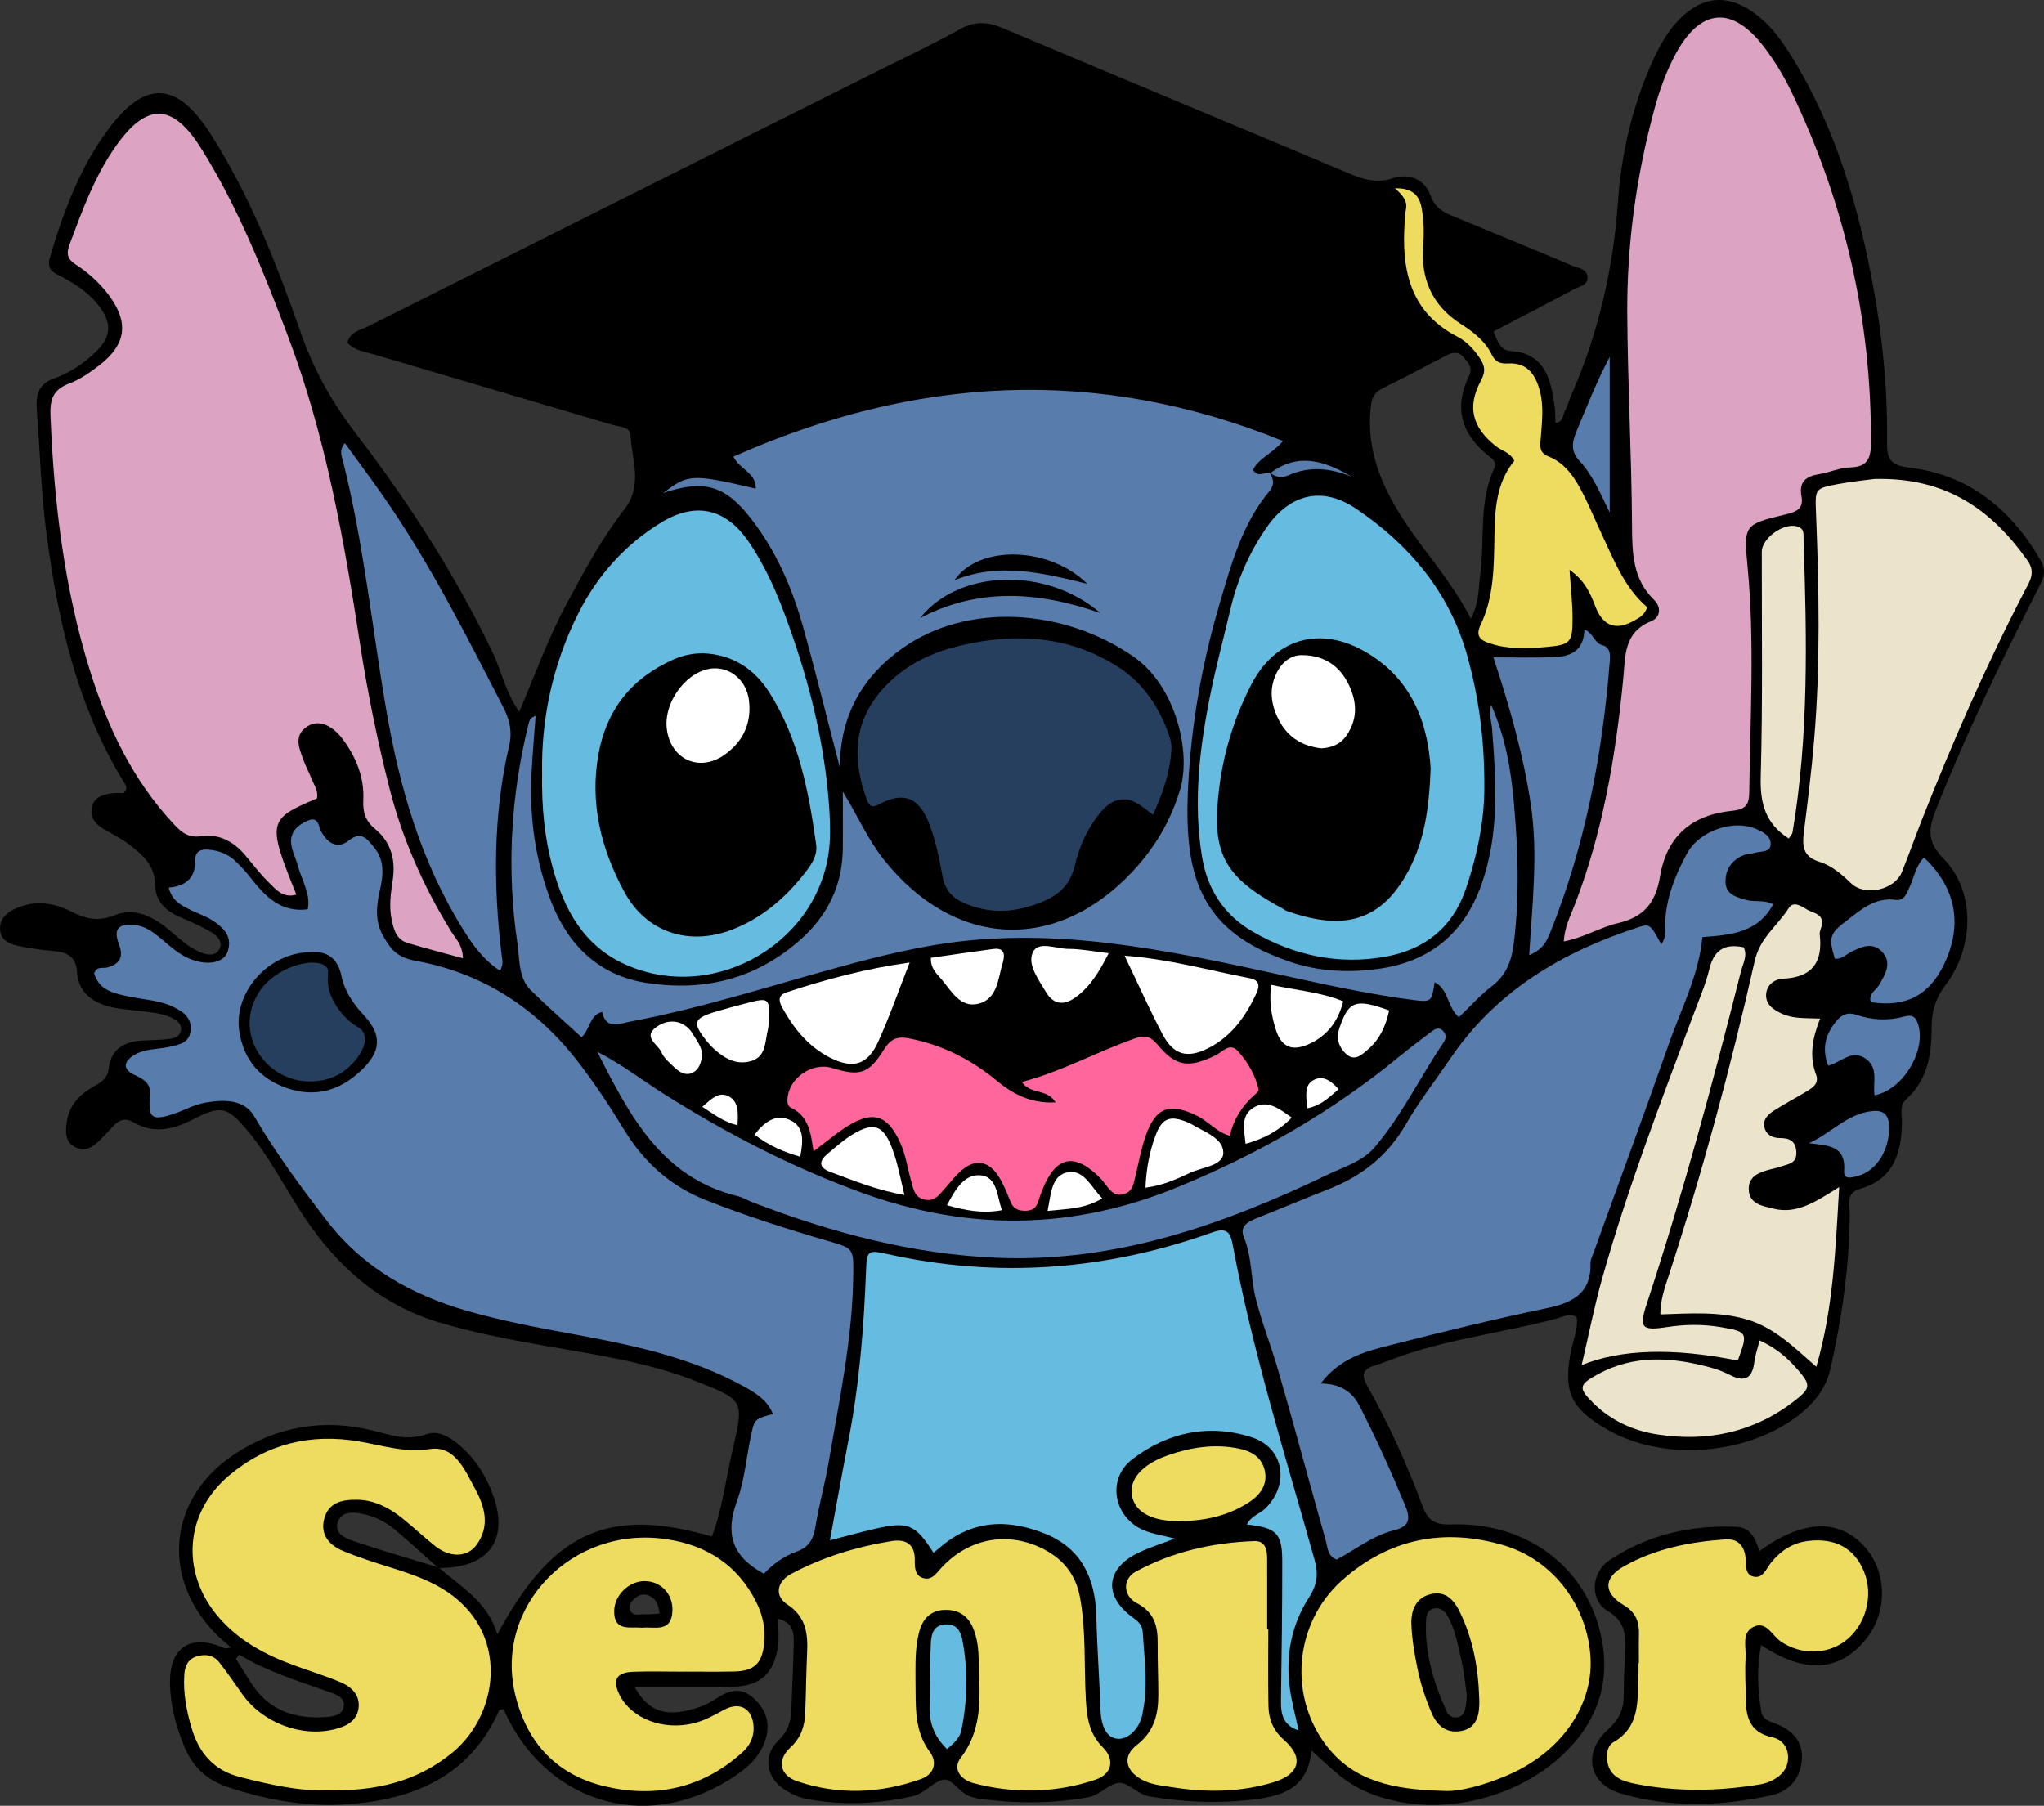 <?xml version="1.0" encoding="UTF-8"?>
<svg id="Layer_2" data-name="Layer 2" xmlns="http://www.w3.org/2000/svg" viewBox="0 0 535.685 473.269">
  <rect x="0" y="0" width="535.685" height="473.269" fill="#333333" stroke="none"/>
  <defs>
    <style>
      .cls-1 {
        fill: #66bbe1;
      }

      .cls-2 {
        fill: #ebe4ca;
      }

      .cls-3 {
        fill: #eedc60;
      }

      .cls-4 {
        fill: #fff;
      }

      .cls-5 {
        fill: #ff669b;
      }

      .cls-6 {
        fill: #dca3c3;
      }

      .cls-7 {
        fill: #587cac;
      }

      .cls-8 {
        fill: #273f5f;
      }
    </style>
  </defs>
  <g id="katman_1" data-name="katman 1">
    <g>
      <path d="m534.085,154.412c1.22-2.413,2.48-4.473.759-7.468-7.793-13.526-18.825-22.539-34.561-24.396-4.893-.583-5.787-2.331-5.733-6.695.203-17.226-1.952-34.249-5.706-51.041-3.714-16.589-9.067-32.609-17.714-47.355-3.334-5.665-6.872-11.209-12.577-14.854-6.112-3.903-11.981-3.402-17.348,1.409-3.429,3.077-5.733,6.953-7.657,11.073-5.598,12.008-8.62,24.816-9.528,37.881-1.247,17.782-5.218,34.723-12.388,50.974-.542,1.233-.827,2.602-1.504,3.754-.637,1.098-.325,2.995-2.48,3.117-.081-1.586-.027-3.171-.258-4.717-1.03-7.007-2.629-13.512-11.601-14.122-2.589-.176-3.321-2.575-4.391-5.082,7.075-3.7,14.041-7.305,20.967-10.992,1.504-.8,3.903-1.125,3.686-3.375-.203-2.128-2.616-2.291-4.161-2.955-10.178-4.31-20.425-8.484-30.644-12.713-2.697-1.125-5.109-2.196-6.289-5.503-1.599-4.527-5.72-6.004-9.989-4.622-4.31,1.383-7.793.258-11.629-1.355-30.129-12.713-60.352-25.236-90.481-37.99-4.066-1.735-7.441-1.897-11.425.339-7.278,4.08-14.854,7.603-22.322,11.344-44.183,22.132-88.367,44.251-132.523,66.411-2.046,1.03-4.811,1.342-5.543,4.351,1.952,2.114,4.513,2.318,6.831,3.009,20.777,6.153,41.541,12.266,62.304,18.419,1.884.569,4.906.529,5.028,2.711.366,6.519,3.348,13.187-1.572,19.517-5.963,7.657-10.544,16.21-15.152,24.789-4.798,8.945-8.227,18.432-12.401,28.285-3.7-5.259-4.717-10.924-7.156-15.952-9.772-20.208-21.848-38.965-35.482-56.734-6.221-8.105-11.127-16.684-14.543-26.456-6.343-18.094-13.323-36.024-23.705-52.302-8.918-13.96-17.267-14.217-27.025-.949-7.332,9.962-11.534,21.387-15.044,33.111-.732,2.467-.136,3.687,2.087,4.784,3.849,1.911,7.508,4.202,10.287,7.576,4.052,4.92,3.822,8.728-.813,12.984-3.009,2.765-6.424,5.123-10.26,6.451-4.229,1.464-5.096,4.134-4.784,8.267.827,10.802,1.111,21.658,2.521,32.419,3.009,22.973,8.051,45.322,20.384,65.394.434.691,1.084,1.504-.203,2.738-.718,0-1.83-.108-2.914.014-2.602.312-5.015,1.098-5.435,4.12-.352,2.575,1.288,4.161,3.361,5.381,2.141,1.247,4.405,2.345,6.37,3.849,3.591,2.724,6.926,5.503,6.953,10.87.027,3.808,2.602,6.56,6.248,8.132,2.9,1.233,5.814,2.507,8.511,4.107,1.477.881,3.117,2.534,2.019,4.473-1.057,1.843-3.185,1.464-4.906.772-3.402-1.383-5.95-4.039-8.755-6.302-4.066-3.307-8.796-5.476-13.784-3.429-4.296,1.762-7.603.949-11.358-.976-4.825-2.48-9.962-3.036-15.003-.583-2.087,1.016-3.781,2.697-3.646,5.272.136,2.765,2.345,3.781,4.567,4.283,3.09.664,6.234,1.111,9.379,1.369,3.551.298,5.963,1.342,6.234,5.503.352,5.259,3.944,7.956,8.66,9.121,2.833.705,5.801.8,8.715,1.206,2.453.352,4.96.474,7.237,1.599,1.437.718,2.941,1.545,2.589,3.497-.298,1.586-1.83,1.965-3.104,2.128-2.236.298-4.5.285-6.75.407-4.811.231-8.444,2.141-9.04,7.319-.325,2.778-2.155,3.714-4.12,4.838-3.456,1.992-6.126,4.716-6.804,8.796-.434,2.683-.746,5.665,2.331,7.102,2.711,1.274,4.744-.407,6.56-2.236,1.125-1.111,2.182-2.291,3.266-3.429,1.559-1.626,3.09-2.209,5.34-.908,5.231,3.05,10.368,1.843,15.437-.772,7.454-3.836,9.067-3.388,14.393,2.955,5.841,6.966,9.84,15.125,14.854,22.62,8.81,13.174,20.072,23.081,35.577,27.676,8.891,2.629,17.958,4.364,27.066,5.977,13.54,2.399,27.201,4.283,40.117,9.392,12.388,4.893,12.55,4.92,9.501,17.849-1.789,7.603-2.643,15.464-5.435,22.824-27.133-7.874-41.812-1.26-56.246,25.656-2.453-8.484-9.433-12.347-15.152-17.402,12.74-.014,18.215-7.183,14.136-18.839-1.802-5.15-4.689-9.772-8.931-13.377-2.48-2.101-5.476-3.985-8.633-2.846-4.92,1.789-9.27.23-13.838-.922-12.957-3.239-25.195-1.206-36.323,6.058-17.592,11.48-19.598,32.717-4.73,47.49,1.098,1.084,2.304,2.06,3.7,3.293-.908.095-1.396.298-1.721.163-8.904-3.944-14.543-.285-14.285,9.433.149,5.692,1.572,11.114,3.768,16.386,2.236,5.394,5.99,8.823,11.507,10.626,10.192,3.348,20.628,5.231,31.308,4.459,17.429-1.26,32.08-7.386,39.684-24.653.095-.217.745-.19,1.138-.258,10.734,24.247,36.675,32.419,59.038,18.554,4.256-2.643,8.173-5.719,9.691-10.843,1.315-4.418-.176-8.037-3.524-10.897-3.117-2.656-6.343-1.708-9.352.312-2.887,1.925-6.072,3.036-9.433,3.537-5.476.8-9.094-1.179-12.103-6.573,8.525,0,16.847,0,25.182.014,7.481,0,11.303-3.131,12.415-10.544.339-2.317.054-4.716.054-7.278,4.134,1.044,4.134,3.917,4.093,6.587-.095,5.638-.447,11.276-.61,16.914-.095,3.253-.786,5.882-3.402,8.389-4.269,4.12-3.199,9.975,1.897,13.079,1.708,1.044,3.646,1.938,5.598,2.291,9.216,1.694,18.419,1.301,27.567-.705,3.226-.718,5.476-3.836,8.105-4.364,2.426-.501,4.473,3.93,7.712,4.581.447.081.867.285,1.315.352,9.677,1.301,19.34,1.423,28.99-.339,2.982-.542,5.218-3.293,7.739-3.727,2.656-.461,5.028,2.955,8.281,3.51,8.755,1.477,17.524,1.857,26.32.922,7.874-.84,15.261-2.629,16.155-12.97,2.941,2.616,5.191,4.811,7.63,6.763,2.656,2.114,5.638,3.741,8.85,4.906,17.538,6.397,39.711.705,52.099-13.35,7.63-8.647,9.786-18.649,7.021-29.681-4.378-17.416-19.855-28.57-39.087-27.879-4.174.149-6.004-1.071-7.4-4.838-3.998-10.802-8.782-21.292-14.393-31.349-1.613-2.887-1.464-4.445,1.83-5.462,2.575-.786,5.069-1.857,7.63-2.724,13.079-4.446,26.835-6.045,40.131-9.596,1.64-.434,3.334-1.532,5.205-.366.434,3.022-.84,5.747-1.423,8.566-2.209,10.883-.23,15.369,9.501,20.94,15.017,8.62,37.691,6.6,51.014-4.527,3.727-3.117,6.37-6.736,7.481-11.696,2.968-13.255,4.879-26.605,5.001-40.212.027-2.412-1.22-5.57,2.711-6.695,8.755-2.507,10.87-9.311,10.951-17.362.027-2.168-.786-4.364,1.315-6.289,5.448-4.988,6.492-11.737,6.479-18.595,0-4.229.976-7.617,3.619-11.114,7.671-10.138,7.779-24.775-.461-33.111-4.405-4.473-4.025-7.874-2.019-12.943,7.861-19.747,17.064-38.857,26.713-57.75ZM92.644,403.899c-2.182-.732-5.218-2.06-4.052-5.137,1.003-2.656,3.836-2.521,6.438-1.992,3.171.637,5.963,2.046,8.389,4.066,3.808,3.185,7.481,6.573,11.195,9.867-7.346-2.236-14.705-4.337-21.97-6.804Zm-29.98,29.763c7.319,4.405,15.369,6.885,23.311,9.677,1.897.664,4.432,1.464,4.134,3.754-.339,2.643-3.144,2.846-5.367,2.955-7.644.407-14.163-1.83-18.609-8.471-1.491-2.223-2.86-4.527-4.283-6.79.271-.38.542-.745.813-1.125Zm320.343,1.518c.718,3.022.976,6.167,1.423,9.162-.136,1.22-.149,2.358-.407,3.429-.258,1.084-.8,2.128-2.087,2.317-1.247.203-2.291-.407-2.765-1.45-3.551-7.793-5.977-15.857-5.394-24.558.068-1.179.772-2.209,1.911-2.494,1.789-.447,2.955.65,3.781,2.101,2.006,3.578,2.616,7.59,3.537,11.493Zm-214.073-12.103c-1.369-.122-3.239.745-3.863-1.315-.325-1.111.366-2.06,1.247-2.819,1.572-1.369,3.171-1.355,4.771-.149,1.125.84,1.464,2.074,1.789,4.08-1.789.108-2.873.298-3.944.203ZM359.262,106.583c.258-2.277.881-3.714,2.955-4.744,5.638-2.792,11.222-5.706,16.779-8.66,1.843-.989,3.361-1.084,4.757.65,1.111,1.409,2.291,2.548,1.233,4.73-4.025,8.295-2.006,15.247,5.11,20.886,1.057.84,2.291,1.681,1.532,3.28-4.202,8.918-2.426,18.622-3.7,27.92-.488,3.51-.176,7.183-2.453,11.493-4.581-8.85-10.355-15.451-15.383-22.58-6.844-9.704-12.279-20.289-10.829-32.975Zm129.338,298.712c-6.655-7.359-16.21-7.007-27.499,1.233-.976-3.05-2.182-6.167-5.869-6.343-12.035-.569-23.393,2.046-33.436,8.728-4.879,3.266-5.191,10.517-.474,13.296,4.486,2.656,4.73,6.018,4.567,10.151-.149,4.066-.339,8.118-.352,12.184-.013,3.605-1.328,6.207-4.12,8.728-6.655,6.018-5.177,14.258,3.402,16.792,12.97,3.808,26.293,3.334,39.453.461,4.595-1.016,7.468-4.337,7.942-9.067.488-4.974-2.44-7.996-6.831-9.704-1.721-.664-3.483-1.098-3.822-3.293-.867-5.679-1.274-11.331.014-17.267,11.331,7.441,20.127,6.953,27.039-1.084,6.153-7.156,6.153-17.999-.014-24.816Z"/>
      <g>
        <path class="cls-7" d="m193.387,313.516c1.298.314,2.485,1.065,3.747,1.552,20.755,8,42.065,13.69,64.398,14.587,30.898,1.241,59.08-8.653,86.379-21.779,4.237-2.037,9.083-3.404,12.237-7.065,7.244-8.406,11.992-18.516,18.208-27.636.713-1.046.718-2.106-.224-3.045-1.081-1.077-2.1-.412-2.989.258-2.882,2.173-5.769,4.345-8.557,6.635-17.575,14.441-37.072,25.567-58.096,34.176-27.36,11.203-54.739,11.508-82.527,1.435-18.355-6.654-35.479-15.539-51.944-25.911-5.801-3.654-11.223-7.901-17.476-11.047,8.401,16.6,16.809,32.987,36.843,37.841Z"/>
        <path class="cls-4" d="m184.046,290.084c3.087,1.941,5.478,3.902,9.229,4.84.226-3.434.305-6.401-2.513-7.691-2.521-1.154-4.411.873-6.717,2.852Z"/>
        <path class="cls-4" d="m172.024,269.164c-3.703,2.67.448,4.55,1.317,6.605.661,1.564,2.176,2.826,3.477,4.046,1.338,1.256,2.983,2.273,4.858,1.244,1.724-.946,2.097-2.796,2.378-4.558-.127-2.186-1.487-3.779-2.487-5.503-1.964-3.385-6.039-4.36-9.542-1.835Z"/>
        <path class="cls-4" d="m205.07,264.204c3.026,5.423,6.782,10.129,12.459,12.992,6.016,3.034,9.83,1.986,12.646-4.213,2.95-6.496,5.297-13.267,8.221-20.716-11.475,1.591-21.852,4.394-32.104,7.75-2.48.812-2.271,2.304-1.221,4.187Z"/>
        <path class="cls-4" d="m197.743,297.372c3.753,2.873,7.556,4.531,11.985,5.793.725-3.989,1.218-7.886-2.769-9.659-3.744-1.664-6.694.626-9.215,3.866Z"/>
        <path class="cls-4" d="m196.403,262.725c-2.834.714-5.657,1.485-8.46,2.311-6.301,1.856-6.652,2.935-2.64,7.926.562.699,1.175,1.372,1.841,1.972,2.79,2.512,5.925,4.322,9.794,3.128,3.775-1.165,3.523-4.822,4.229-7.801.258-1.088.304-2.225.376-2.788.217-5.73-.109-6.016-5.139-4.749Z"/>
        <path class="cls-7" d="m406.248,244.49c9.244-22.986,13.766-47.013,15.677-71.611.135-1.742-.158-3.315-1.992-3.78-2.096-.531-2.289-3.146-4.703-4.143-.114,5.783-3.788,7.132-8.145,7.286-5.02.177-10.052.041-15.704.041,4.437,13.469,7.885,25.744,9.799,38.513,1.95,13.013.408,25.884-.414,39.529,3.473-1.383,4.584-3.606,5.481-5.836Z"/>
        <path class="cls-4" d="m335.249,188.892c2.404,4.573,6.355,6.717,11.089,7.242,2.857-.176,5.054-1.187,6.548-3.354,3.151-4.572,2.719-9.31.267-13.965-2.526-4.793-6.747-7.129-12.05-7.114-2.536.007-4.694,1.516-6.032,3.768-2.663,4.482-2.158,8.978.178,13.423Z"/>
        <path class="cls-1" d="m384.539,171.868c-4.608-16.576-15.152-29.099-29.139-38.545-8.891-6.004-17.375-3.903-23.488,4.974-4.378,6.343-7.522,13.35-9.325,20.899-1.762,7.454-3.754,14.854-5.286,22.349-2.9,14.217-4.662,28.529-2.277,43.031,1.396,8.525,5.787,15.247,13.201,19.557,10.883,6.329,22.742,8.877,35.171,6.546,9.975-1.87,17.253-7.536,20.682-17.47,3.199-9.257,4.988-18.744,4.933-26.862.068-12.835-1.518-23.813-4.473-34.479Zm-15.247,56.015c-7.929,15.234-19.083,15.396-31.958,10.924-.42-.149-.786-.447-1.179-.664-15.668-8.471-18.866-14.624-16.535-32.338,1.22-9.243,4.039-18.066,8.295-26.347,6.031-11.764,17.348-15.396,28.99-9.135,13.201,7.102,17.321,19.354,18.039,31.078-.393,10.721-1.721,18.947-5.652,26.483Z"/>
        <path class="cls-2" d="m468.793,219.763c.529-.823.91-1.162.976-1.555,4.33-25.53,3.751-51.249,2.895-76.975-.035-1.065.22-2.306-.998-2.986-3.325-1.856-9.938,2.456-9.942,6.436-.021,19.632.269,39.272-.276,58.89-.192,6.903,1.14,12.218,7.344,16.19Z"/>
        <path class="cls-3" d="m368.458,54.891c-.35,1.758-.356,3.593-.434,5.397-.513,11.825,2.342,21.946,13.817,27.89,2.401,1.244,4.318,3.224,5.874,5.521,1.344,1.984,1.778,3.522.411,6.047-3.748,6.92-2.238,12.322,3.891,17.178,1.55,1.228,3.747,1.627,4.842,3.865-4.715,5.69-5.087,12.699-5.204,19.719-.131,7.92-.102,15.86-3.603,23.214-1.373,2.883-.278,4.018,2.377,4.891,4.865,1.601,9.814,1.396,14.765.954,6.331-.565,6.922-1.128,6.938-7.362.01-4.045-.48-8.091-.794-12.862,3.987,2.83,5.444,6.109,6.711,9.466q3.02,8.006,10.336,3.78c1.141-.662,2.481-1.172,3.319-3.427-6.061-5.215-8.768-12.481-12.037-19.406-1.54-3.263-2.901-6.615-4.529-9.833-2.157-4.261-4.6-8.42-9.322-10.292-2.701-1.071-2.143-3.064-2.001-5.041.291-4.05.816-8.091-.251-12.122-1.148-4.338-3.349-7.502-8.35-7.209-2.083.122-3.334-.412-4.279-2.352-1.74-3.571-4.867-5.935-8.093-8.002-7.678-4.922-10.563-12.011-9.851-20.818.257-3.175.152-6.297-.393-9.44-.633-3.654-2.618-5.344-6.99-5.307,1.974,1.886,3.311,3.241,2.851,5.55Z"/>
        <path class="cls-4" d="m233.651,300.556c-2.176-5.527-4.595-6.487-9.781-3.487-2.495,1.443-4.696,3.422-6.931,5.278-2.273,1.888-2.533,3.618.696,4.817,6.032,2.24,11.99,4.72,19.402,6.04-.806-3.428-1.32-5.814-1.939-8.171-.398-1.515-.874-3.019-1.448-4.477Z"/>
        <path class="cls-7" d="m421.863,134.313v-40.779c-3.429,6.548-6.085,13.203-8.825,19.823-1.117,2.7-1.31,5.059.908,7.441,3.407,3.659,5.362,8.265,7.916,13.516Z"/>
        <path class="cls-4" d="m311.309,294.165c-4.604-1.919-6.731-1.204-8.455,3.392-1.568,4.181-2.421,8.566-2.656,13.73,4.863-.66,8.341-2.351,11.788-3.942,3.151-1.454,8.641-1.822,8.618-5.242-.026-3.976-5.305-5.516-8.674-7.673-.187-.12-.413-.178-.621-.265Z"/>
        <path class="cls-4" d="m256.358,263.076c5.214-1.27,5.174-6.788,6.509-10.985.068-.214.101-.439.144-.66.412-2.136-.629-2.989-2.61-2.724-5.511.736-11.011,1.553-16.443,2.328-.102,2.845,1.585,4.194,2.847,5.703,2.565,3.067,4.917,7.468,9.553,6.338Z"/>
        <path class="cls-4" d="m256.841,308.022c-4.203-.283-6.552,3.869-8.668,7.847,4.856,1.386,9.333,2.241,14.392,1.313-1.288-3.803-1.227-8.857-5.724-9.161Z"/>
        <path class="cls-4" d="m282.063,261.257c3.681-2.755,5.991-6.478,8.495-11.438-4.312-.494-7.417-1.139-10.52-1.125-3.219.015-7.887-2.185-9.332.849-1.546,3.245,1.478,7.178,3.407,10.441,2.049,3.466,4.872,3.578,7.951,1.274Z"/>
        <path class="cls-5" d="m231.644,275.098c-3.953,6.381-6.369,7.047-13.534,4.82-5.261-1.635-11.421,2.646-11.736,8.12-.056.974.029,1.873.956,2.305,4.59,2.136,5.215,6.697,5.862,11.429,3.529-2.645,6.089-4.876,8.938-6.637,6.761-4.179,10.534-2.863,13.846,4.461,1.412,3.122,1.849,6.5,2.768,9.751.595,2.103.83,4.529,3.717,5.083,2.513.482,3.658-1.276,5.006-2.763,1.365-1.506,2.599-3.148,4.08-4.526,3.758-3.495,7.366-3.136,10.146,1.156,1.335,2.06,2.23,4.425,3.164,6.717.708,1.739,1.928,2.274,3.676,2.32,1.834.049,3.014-.627,3.56-2.409.331-1.078.711-2.146,1.131-3.192,3.529-8.784,8.42-9.743,15.131-2.96.631.638,1.165,1.377,1.709,2.095,1.136,1.498,2.312,2.739,4.508,2.081,2.148-.644,2.449-2.393,2.875-4.168.896-3.729,1.577-7.538,2.828-11.147,2.602-7.506,6.368-8.734,13.575-5.131,2.928,1.464,5.087,4.289,8.463,5.16q1.387-6.207,6.388-10.615c.473-.418,1.253-1.069,1.167-1.45-.854-3.815-2.803-7.141-5.349-10.018-2.235-2.524-4.07.107-5.919.996-7.13,3.427-10.377,3.031-15.336-2.893-1.833-2.189-3.371-2.386-5.791-1.54-9.969,3.487-19.228,8.711-29.657,11.422,2.18,3.406,6.512,1.581,8.833,5.355-6.602.334-11.236-2.217-15.481-5.728-6.74-5.576-14.285-9.364-22.935-11.045-3.146-.611-4.873.174-6.593,2.95Z"/>
        <path class="cls-7" d="m464.699,237.021c-2.452-1.304-4.801-.518-6.94-1.135-2.628-.759-5.545-1.353-5.547-4.889-.002-3.205,1.667-5.569,4.647-6.817,1.02-.428,2.213-.426,3.298-.724,1.438-.394,3.677-.053,3.873-1.937.241-2.331-1.863-3.425-3.756-4.244-6.025-2.608-14.94.424-18.211,6.506-3.107,5.777-5.554,11.841-5.678,18.588-.029,1.606.31,3.405-1.012,5.138-2.935-5.379-2.967-5.479-6.279-4.4-19.805,6.453-36.996,16.661-48.983,34.296-3.927,5.778-8.241,11.33-11.73,17.36-4.77,8.246-11.645,13.576-20.341,16.962-6.309,2.457-12.543,5.106-18.836,7.606-2.303.915-4.374,2.164-3.213,4.925,2.147,5.105,1.761,10.627,3.063,15.878,1.58,6.37,4.021,12.433,5.84,18.695,4.336,14.934,8.308,29.974,12.56,44.933.503,1.771.45,4.132,2.856,4.98,4.989-2.644,9.472-6.296,15.027-7.67,3.877-.959,4.46-2.778,2.991-6.341-3.699-8.971-7.676-17.802-12.121-26.424q-2.938-5.7-10.1-5.7c5.11-6.725,11.737-8.406,18.168-10.046,13.557-3.456,27.153-6.809,40.848-9.649,6.932-1.438,11.935-3.806,11.712-11.891-.024-.853.449-1.734.755-2.579,6.593-18.247,13.324-36.445,19.74-54.754,3.239-9.243,7.887-18.064,8.828-28.084,7.193-.567,14.449-.977,18.542-8.582Z"/>
        <path class="cls-6" d="m433.438,157.165c2.158,2.11,1.585,4.732-.687,5.642-7.294,2.922-6.757,9.2-7.342,15.173-1.983,20.265-5.364,40.227-12.782,59.337-1.105,2.848-2.582,5.676-2.798,9.438,5.281-1.034,9.548-3.723,14.249-4.827,6.708-1.576,9.816-5.235,10.978-12.228,1.75-10.527,8.278-16.146,18.922-17.2,3.773-.374,4.425-1.792,4.465-4.952.252-19.621,1.433-39.242-.427-58.854-1.058-11.151-.986-11.242,9.978-13.881,2.764-.665,4.77-1.458,4.132-4.782-.738-3.843,1.297-5.247,4.729-5.783,2.666-.416,5.26-1.668,7.908-1.739,4.418-.119,5.541-2.015,5.567-6.268.197-32.388-6.879-63.098-20.869-92.235-1.942-4.045-4.326-7.961-7.029-11.543-8.384-11.11-16.821-10.401-23.346,1.793-2.458,4.593-4.199,9.484-5.553,14.508-4.724,17.533-7.181,35.411-7.064,53.54.119,18.502,1.129,36.997,1.246,55.499.046,7.192.185,13.949,5.721,19.363Z"/>
        <path class="cls-2" d="m456.261,254.604c.512-2.032,1.794-4.142.72-6.326-5.077-1.061-7.806.778-8.998,5.691-.952,3.925-2.572,7.696-3.996,11.497-8.628,23.031-17.457,45.996-24.121,69.699-2.041,7.261-3.495,14.687-5.35,22.602q15.531-6.289,40.913-1.182c2.72-7.313,2.601-7.561-4.404-8.753-4.716-.802-9.421-.755-14.158-.019-6.629,1.031-7.356.18-5.33-5.974,9.46-28.733,17.332-57.917,24.724-87.235Z"/>
        <path class="cls-4" d="m316.543,274.78c6.174-3.066,9.896-8.365,12.73-14.424.949-2.029.753-3.498-1.738-3.973-10.58-2.018-20.997-5.01-32.817-5.915,3.721,7.758,6.641,14.346,10.003,20.7,2.817,5.326,6.428,6.29,11.822,3.612Z"/>
        <path class="cls-4" d="m358.609,274.959c2.985-2.584,4.553-5.978,5.464-10.134-8.901-3.222-10.681-2.488-13.084,4.785-.894,2.706-.033,4.968,1.833,6.654,2.248,2.031,4.108.149,5.787-1.304Z"/>
        <path class="cls-4" d="m328.433,290.353c-3.358,2.107-2.354,5.776-1.986,9.43,4.72-1.341,8.604-3.306,12.078-6.862-3.416-2.49-6.514-4.812-10.092-2.568Z"/>
        <path class="cls-4" d="m279.974,307.22c-4.414.682-4.47,5.502-5.432,10.145,5.37-.559,9.806-.536,14.322-3.29-2.879-2.933-4.715-7.499-8.89-6.854Z"/>
        <path class="cls-4" d="m189.747,197.906c4.997-3.461,7.345-8.433,6.509-14.559-.674-4.939-4.672-8.35-9.171-8.178-6.791.259-13.266,8.643-12.321,15.953,1.015,7.856,8.434,11.32,14.983,6.785Z"/>
        <path class="cls-4" d="m344.336,283.027c-2.576,1.317-2.036,4.127-1.745,7.454,3.611-.729,5.771-2.882,8.215-5.018-1.883-2.132-3.994-3.702-6.469-2.436Z"/>
        <path class="cls-4" d="m334.27,269.57c1.437,4.767,4.156,6.107,8.691,4.106,4.807-2.122,7.718-5.92,9.069-11.239-6.069-2.485-12.347-2.877-18.885-4.327-.567,4.488.086,8.015,1.125,11.46Z"/>
        <path class="cls-1" d="m343.069,418.647c2.239-3.47,2.459-6.237,1.407-9.985-7.673-27.345-16.213-54.472-21.414-82.454-.648-3.489-1.741-4.496-5.359-3.207-27.874,9.936-56.29,12.125-85.287,5.638-5.042-1.128-5.241-.81-5.447,4.462-.582,14.885-1.738,29.705-4.602,44.357-1.676,8.573-3.189,17.179-4.863,26.238,4.292-1.101,7.931-2.098,11.601-2.964,8.811-2.077,10.761-1.279,15.535,6.216.528-.423,1.067-.82,1.569-1.26,8.472-7.433,18.048-7.677,27.859-3.647,9.468,3.889,13.024,11.773,13.257,21.635.192,8.119.812,16.227,1.083,24.346.123,3.679,1.282,7.711,4.812,7.702,2.86-.007,5.809-3.21,6.284-7.064.11-.895.339-1.775.446-2.67.729-6.103-.105-12.165-.464-18.242-.125-2.115-1.481-2.984-2.978-4.107-7.332-5.505-6.599-12.581,1.735-16.638,2.871-1.398,5.964-2.341,9.658-3.761-3.218-.827-5.707-1.179-7.966-2.099-8.022-3.265-10.05-13.435-3.211-18.675,9.25-7.087,20.088-9.405,31.322-5.775,8.475,2.739,9.986,12.224,3.666,18.56-1.513,1.517-3.902,2.067-4.925,4.304,7.77.861,9.25,2.268,9.258,9.662.013,12.184-.161,24.368-.338,36.55-.051,3.498.566,6.412,4.622,7.746-.827-3.883-1.78-7.354-2.277-10.888-1.203-8.563.379-16.79,5.017-23.98Z"/>
        <path class="cls-3" d="m331.456,385.361c-.796-3.391-3.358-5.002-6.763-5.703-6.398-1.316-12.552-.345-18.557,1.734-6.863,2.376-10.262,6.386-9.468,10.642.81,4.34,5.306,6.718,12.553,6.651,6.644-.087,12.975-1.435,18.523-5.241,2.723-1.868,4.524-4.622,3.712-8.084Z"/>
        <path class="cls-3" d="m198.169,419.811c-4.879-9.623-12.903-14.8-23.393-16.386-24.857-3.781-45.579,17.728-39.643,41.175,3.158,12.496,10.992,20.682,23.515,23.61,13.309,3.104,25.548.42,35.902-8.931,1.884-1.681,3.05-3.89,2.955-6.573-.176-4.798-3.483-6.885-7.712-4.608-2.602,1.396-5.123,2.846-8.01,3.551-7.996,1.938-16.237-1.206-19.381-7.373-1.992-3.93-.908-5.963,3.51-6.126,4.513-.149,9.027-.027,13.54-.027v-.014c4.296,0,8.579.068,12.876-.027,5.218-.095,7.346-2.006,7.915-7.115.447-3.903-.298-7.658-2.074-11.154Zm-29.898,6.79c-3.212-.298-7.386,1.084-7.305-4.418.068-4.08,3.822-7.739,7.834-7.793,4.324-.068,7.617,3.334,7.427,7.793-.231,5.841-4.703,4.08-7.956,4.418Z"/>
        <path class="cls-1" d="m252.264,430.051c-.426-2.273-1.343-4.379-4.282-4.323-3.442.065-3.925,2.687-4.045,5.148-.261,5.383-.145,10.784-.314,16.174-.134,4.259,1.056,7.933,4.578,11.377,1.751-1.529,3.338-2.865,3.765-4.969,1.58-7.778,1.76-15.598.297-23.407Z"/>
        <path class="cls-3" d="m284.596,445.655c-.532-8.997.093-18.05-1.549-26.999-1.063-5.792-4.21-9.827-9.298-12.517-9.32-4.927-19.723-3.135-27.007,4.727-1.391,1.502-2.582,3.504-4.944,2.687-2.002-.692-2.09-2.712-2.049-4.584.092-4.235-2.324-5.671-6.1-5.062-9.175,1.479-18.007,4.184-26.218,8.546-3.892,2.067-4.528,5.791-1.1,8.052,5.041,3.325,5.424,7.812,5.184,12.938-.243,5.184-.274,10.377-.491,15.562-.145,3.46-1.108,6.431-3.885,8.991-3.531,3.253-2.843,7.27,1.743,8.836,10.801,3.689,21.777,3.246,32.487-.562,3.236-1.151,4.496-4.174,2.291-7.151-4.126-5.571-3.618-11.898-3.724-18.184.004-4.51-.196-9.036,1.02-13.453.948-3.442,3.198-5.497,6.77-5.554,3.432-.055,5.988,1.492,7.349,4.891.947,2.366,1.329,4.836,1.378,7.276.183,9.13,1.611,18.404-4.645,26.587-2.435,3.185.381,5.895,3.296,6.662,10.687,2.81,21.498,2.623,31.98-.891,4.368-1.464,5.157-5.266,1.948-8.478-3.558-3.562-4.165-7.716-4.437-12.32Z"/>
        <path class="cls-7" d="m217.048,325.264c-10.829-3.158-21.577-6.587-32.094-10.734-9.216-3.632-16.115-9.867-21.197-18.148-4.025-6.546-8.2-12.957-12.97-18.988-10.788-13.621-24.857-22.498-41.744-25.548-5.069-.922-6.628-3.077-8.566-6.424-2.182-3.795-1.911-7.752-.976-11.832.935-4.025,1.437-8.105-1.545-11.601-1.735-2.033-3.199-4.351-6.573-1.681-2.9,2.304-5.489.759-7.17-2.304-.772-1.409-.705-4.093-3.429-2.968-2.602,1.084-4.825,2.9-4.473,6.085.217,1.979,1.233,3.849,1.762,5.801,1.03,3.849,3.415,7.427,2.589,11.398-7.17.922-11.222-3.483-15.03-8.335-1.111-1.423-2.358-2.751-3.632-4.025-1.979-2.006-4.459-3.022-7.251-3.266-2.074-.19-3.659.352-3.592,2.805.122,4.662-2.589,6.763-6.939,7.129.894,3.578,3.388,4.717,5.801,5.896,1.816.894,3.781,1.545,5.489,2.602,3.022,1.884,5.516,4.296,4.161,8.281-1.003,2.955-5.15,3.7-9.541,2.046-3.05-1.138-5.367-3.293-7.779-5.326-2.101-1.748-4.229-3.429-7.088-3.7-4.242-.407-5.598,1.071-4.093,5.028,1.274,3.375.285,5.137-2.982,6.099-1.166.339-2.833-.461-3.51,1.572,1.382,4.649,5.57,5.299,9.501,6.126,3.741.772,7.657.908,11.168,2.602,2.494,1.22,4.879,2.765,4.649,6.004-.244,3.51-3.077,3.971-5.801,4.554-3.063.65-6.383.42-9.148,2.182-2.833,1.789-2.805,3.754.271,5.164,2.494,1.139,4.31,2.277,3.998,5.394-.569,5.869.488,6.682,6.18,4.784,2.778-.935,5.421-2.44,8.267-2.941,4.717-.827,10.178-1.003,12.835,3.524,5.692,9.731,12.361,18.717,19.205,27.594,9.325,12.089,21.997,19.218,36.363,23.379,9.081,2.629,18.405,4.405,27.73,6.112,15.532,2.86,31.01,6.018,45.051,13.77,3.117,1.721,6.18,3.578,7.63,7.224-4.811,1.301-4.838,1.288-5.774,5.733-1.206,5.747-1.681,11.737-3.687,17.172-3.022,8.268-1.464,14.353,7.075,18.947,2.331-2.467,5.245-4.622,8.647-5.828,3.253-1.138,4.364-3.321,4.879-6.533.895-5.557,2.44-11.005,3.402-16.562,2.819-16.413,6.343-32.745,6.505-49.496.081-6.939,0-6.858-6.573-8.769Zm-122.521-44.59c-5.598,5.259-12.049,7.007-19.313,4.513-6.939-2.372-11.236-7.251-12.469-14.637-1.721-10.409,7.603-21.008,18.785-20.994,4.256-.339,6.993,1.653,7.942,6.167.84,4.093,3.104,7.346,5.936,10.409,4.893,5.286,4.418,9.582-.881,14.543Z"/>
        <path class="cls-3" d="m416.85,434.692c-.65-13.594-9.663-25.819-22.837-29.709-15.6-4.581-30.007-1.748-42.286,9.189-12.672,11.276-14.258,30.861-3.564,44.021,6.953,8.539,16.738,10.87,30.224,11.181,3.944.271,10.463-1.41,16.738-4.12,13.784-5.909,22.322-17.972,21.726-30.562Zm-29.166,12.198c-.108,3.442-1.206,6.289-5.082,6.831-3.632.515-5.923-1.437-7.332-4.622-1.721-3.93-3.036-7.996-3.863-12.184-.745-3.727-1.396-7.522-1.518-11.303-.122-3.524,1.152-6.872,5.055-7.807,3.985-.949,6.167,1.559,7.752,4.893,3.239,6.804,4.717,13.987,4.988,22.607,0,0,.027.8,0,1.586Z"/>
        <path class="cls-3" d="m488.505,411.868c-2.534-6.18-7.658-8.891-14.746-7.983-4.066.515-7.115,2.589-9.623,5.692-1.233,1.532-2.06,4.08-4.391,3.673-2.589-.447-2.046-3.144-2.277-5.055-.393-3.239-2.101-4.96-5.353-4.73-9.298.637-18.378,2.44-26.551,7.061-5.381,3.05-5.381,6.939-.054,10.138,3.253,1.952,4.134,4.432,4.025,7.807-.068,2.48-.014,4.96-.014,7.441h-.108c0,1.125.041,2.263-.014,3.388-.298,6.451.461,13.255-6.505,17.28-1.667.976-1.911,3.05-1.681,4.893.542,4.161,3.876,5.354,7.21,6.018,10.951,2.196,21.956,1.992,32.948.163,1.084-.19,2.196-.556,3.171-1.071,2.331-1.193,3.985-2.995,4.066-5.76.095-2.914-1.653-4.988-4.147-5.516-6.099-1.288-6.939-5.584-6.953-10.653,0-3.375-.258-6.777-.027-10.138.19-2.792-1.111-6.465,1.952-8.078,3.415-1.789,4.96,2.169,7.183,3.714,5.096,3.551,11.995,3.673,16.969-.068,5.394-4.079,7.522-11.9,4.92-18.215Z"/>
        <path class="cls-3" d="m336.507,456.02c-2.851-2.504-3.992-5.411-4.071-8.842-.155-6.745-.046-13.495-.046-20.244l-.292-.001c0-6.078.007-12.156-.004-18.233-.004-2.397-.354-4.903-3.404-4.793-10.911.396-21.433,2.768-31.043,7.999-3.482,1.895-3.368,6.343.282,8.251,4.663,2.438,5.503,6.059,5.472,10.582-.031,4.501.167,9.003.168,13.505.001,5.123-1.123,9.588-5.592,13.055-3.828,2.97-3.075,6.671,1.172,9.073,2.425,1.371,5.169,1.571,7.806,2.001,8.988,1.465,18.008,1.41,26.748-1.25,6.991-2.127,8.062-6.486,2.802-11.104Z"/>
        <path class="cls-7" d="m504.203,224.748c-2.252,2.455-2.577,5.246-3.71,7.647-.781,1.654-1.4,3.749-3.596,3.455-5.532-.739-9.086,2.493-13.03,5.512-4.166,3.189-4.786,4.218-2.995,9.898,1.745.215,2.887-1.075,4.254-1.768,2.713-1.375,5.628-2.67,8.089-.076,2.735,2.883.92,5.848-.691,8.657-.841,1.467-2.92,2.358-2.227,4.573,9.126,1.437,15.313-1.768,19.209-9.934,4.921-10.315,3.178-20.061-5.303-27.964Z"/>
        <path class="cls-7" d="m499.024,266.439c-4.28,1.129-8.463.929-12.637-.513-1.879-.649-3.519-.154-4.855,1.387-2.978,3.435-4.222,7.162-2.422,11.992,3.461-.883,6.081-4.31,9.702-1.93,3.687,2.423,1.927,6.415,2.472,9.691,7.915-1.518,14.07-12.793,11.092-19.426-.771-1.717-2.06-1.542-3.351-1.202Z"/>
        <path class="cls-2" d="m531.364,146.914c-9.396-13.286-21.306-21.876-40.138-21.381-1.992.273-5.812.642-9.569,1.347-6.019,1.129-5.977,1.222-5.725,7.545.789,19.823,1.18,39.65-.488,59.446-.68,8.076-1.665,16.131-2.688,24.173-.468,3.68-.293,6.476,4.064,7.818,3.195.984,5.818,3.245,8.305,5.638,3.649,3.511,11.399,1.739,13.289-2.895,1.87-4.585,3.495-9.27,5.318-13.875,8.049-20.326,16.765-40.352,26.855-59.763,1.315-2.531,3.034-4.862.776-8.054Z"/>
        <path class="cls-7" d="m490.612,291.204c-6.505.695-10.638,5.745-16.525,8.408,4.975.65,9.707.528,9.217,7.329-.17,2.361,2.126,1.671,3.616,1.263,4.856-1.331,8.233-6.726,8.179-12.741-.028-3.087-1.211-4.608-4.487-4.258Z"/>
        <path class="cls-2" d="m461.145,351.31c-.548,2.208-1.159,3.925-1.376,5.691-.534,4.327-2.588,5.317-6.407,3.357-1.595-.818-3.307-1.479-5.037-1.948-10.046-2.723-19.996-3.472-29.578,1.769-5.037,2.755-5.21,3.615-1.009,7.712,4.672,4.556,10.413,7.124,16.799,8.085,13.086,1.969,25.15-.602,35.728-8.794,4.401-3.409,4.374-4.235.611-8.514-2.537-2.884-5.412-5.375-9.73-7.357Z"/>
        <path class="cls-2" d="m464.795,316.779c-2.744-.677-6.268-1.153-6.479-4.881-.209-3.683,2.852-4.702,5.807-5.457.873-.223,1.765-.398,2.61-.701,1.821-.655,4.121-.735,4.047-3.624-.074-2.905-1.58-3.862-4.307-3.846-1.905.011-3.645-.842-4.077-2.89-.44-2.082,1.099-3.395,2.601-4.359,2.839-1.823,5.851-3.374,8.729-5.138,1.55-.95,3.071-2.019,2.199-4.312-1.827-4.804-.902-9.586,1.084-14.615-3.957-.152-7.15.069-10.074-1.302-2.124-.996-4.152-2.337-4.083-4.87.07-2.596,2.138-4.179,4.495-4.286,7.593-.345,10.421-4.297,9.562-11.538-.1-.84.451-1.738.571-2.627.389-2.896-2.255-2.964-3.845-3.911-1.492-.889-3.6-2.378-4.821-.442-2.922,4.633-7.553,7.714-8.944,13.89-6.284,27.903-13.753,55.519-22.624,82.734-1.008,3.092-2.11,6.213-2.1,9.886,7.857-.257,15.26-.815,22.556,1.293,7.327,2.116,12.508,7.383,18.31,12.435,4.481-15.435,5.017-30.569,6.005-47.104-6.352,4.007-11.191,7.156-17.223,5.667Z"/>
        <path class="cls-3" d="m114.021,415.308c-3.824-1.978-7.881-3.316-11.98-4.591-4.084-1.271-8.175-2.583-12.118-4.225-3.636-1.514-6.079-4.255-4.932-8.501,1.156-4.276,4.748-4.988,8.601-4.926,4.509.072,8.284,2.039,11.695,4.734,3.008,2.376,5.771,5.062,8.785,7.431,3.905,3.068,8.399,2.986,10.829-.348,3.561-4.885,2.181-9.959-.388-14.679-2.667-4.9-5.307-11.422-11.846-10.426-6.65,1.013-12.411-.943-18.522-1.987-12.753-2.179-24.27.592-34.171,8.966-11.537,9.758-12.633,25.217-2.956,36.764,5.414,6.461,12.519,10.201,20.244,13.013,4.021,1.464,8.129,2.719,12.063,4.387,2.821,1.196,5.084,3.377,4.649,6.739-.43,3.318-3.079,4.73-6.116,5.511-8.802,2.262-19.104-1.631-24.428-9.248-1.937-2.77-3.867-5.551-5.944-8.215-1.58-2.027-3.829-2.297-6.135-1.516-2.236.758-2.931,2.721-3.059,4.832-.291,4.79.596,9.438,1.964,14.006,1.95,6.513,5.824,10.998,12.693,12.734,7.679,1.94,15.353,3.709,22.65,3.449,12.544.308,23.565-2.136,32.956-9.86,12.951-10.651,15.33-33.77-4.534-44.045Z"/>
        <path class="cls-6" d="m52.68,219.162c4.563-.681,8.372,1.27,11.371,4.737,2.067,2.389,3.944,4.967,6.19,7.171,1.953,1.917,3.875,4.458,7.429,3.396-7.676-18.976-7.496-19.791,5.393-25.201.438-1.932-.731-3.454-1.378-5.096-.662-1.678-1.552-3.271-2.157-4.966-1.139-3.191-2.747-6.601,1.287-8.977,2.805-1.653,6.299-.177,9.15,3.688,3.453,4.682,5.535,10.002,5.248,15.774-.166,3.335.634,5.531,3.123,7.595,4.202,3.484,5.378,8.128,4.583,13.433-.502,3.347-.99,6.74-.308,10.113.539,2.665,1.189,5.438,4.283,6.346,4.693,1.378,9.428,2.615,14.422,3.989-.003-3.446-1.944-5.19-3.184-7.208-7.263-11.822-12.803-24.385-16.181-37.84-3.077-12.255-5.63-24.631-7.549-37.125-4.221-27.469-9.06-54.782-18.95-80.931-6.395-16.91-13.051-33.702-22.683-49.09-7.543-12.05-14.346-12.187-22.521-.51-5.485,7.835-8.723,16.78-12.042,25.677-.88,2.358-.519,3.771,1.516,5.097,3.428,2.233,6.458,4.947,8.895,8.253,5.178,7.026,4.474,12.748-2.455,18.148-2.474,1.928-5.17,3.807-8.069,4.896-4.154,1.561-5.033,4.167-4.866,8.299.912,22.646,3.534,45.04,10.286,66.733,4.657,14.964,11.265,29.012,22.229,40.636,1.996,2.116,3.764,3.437,6.94,2.964Z"/>
        <path class="cls-7" d="m396.696,209.79c-.772-8.322-2.155-16.643-5.909-25.046-.651,2.629.095,4.364.244,6.14,1.057,13.757,1.992,27.472-2.751,40.863-4.595,12.957-13.54,20.343-27.188,22.2-7.779,1.071-15.64.623-22.797-1.803-15.139-5.123-24.247-13.052-26.469-29.302-.664-4.893-.718-9.921-.529-14.868.678-16.968,3.551-33.585,8.376-49.889,3.077-10.382,5.882-20.831,13.038-29.383,1.315-1.572,1.084-3.117.149-4.662-1.355-.583-3.05,1.396-4.486-.881,1.532-3.131,5.245-4.364,7.861-7.576-49.035-19.896-96.661-16.942-144.043,4.107,1.694,3.388,6.018,4.188,5.869,8.376-16.549-3.903-17.809-3.849-24.206,1.125,10.544-3.524,16.101-2.128,22.986,6.75,6.411,8.281,10.599,17.714,13.472,27.825,3.497,12.347,6.465,24.843,9.786,37.298.068-13.363,5.76-23.623,16.427-31.186,16.82-11.927,42.042-10.572,60.502,2.196,11.073,7.658,15.247,24.911,12.239,34.927-2.467,8.213-6.709,15.288-12.496,21.455-19.991,21.346-46.637,20.167-65.204-3.239-4.093-5.164-6.668-11.168-10.68-17.741,0,5.855.041,10.368,0,14.882-.095,9.582-3.876,17.456-11.005,23.826-11.574,10.341-25.141,13.729-40.253,11.453-12.686-1.897-20.736-9.962-25.128-21.211-4.188-10.761-5.828-22.268-5.191-33.937.258-4.92.691-9.84,1.057-14.841-1.315.339-1.64,1.206-1.843,2.033-4.717,19.083-5.787,38.41-2.887,57.804.596,4.025.163,8.81,3.51,12.089,4.269,4.188,8.769,8.146,13.269,12.293,2.304-2.25,2.074-5.76,5.381-6.668,1.057,4.825,4.527,3.077,7.359,2.548,18.446-3.456,36.295-9.23,54.362-14.177,11.086-3.036,22.254-5.828,33.707-7.007,29.248-3.036,57.506,3.524,85.724,9.663,10.382,2.25,20.723,4.473,31.254,5.828,4.974.65,5.001.515,5.774-4.622,3.727,1.83,3.334,6.682,6.37,9.162,3.009-2.86,5.557-5.787,8.579-8.078,3.958-2.995,5.272-6.831,5.841-11.575,1.518-12.415,1.071-24.802-.068-37.149Zm-111.746-56.774c-11.52-2.819-23.04-5.719-34.791-.949,6.397-9.406,24.951-8.837,34.791.949Zm-43.777,8.945c9.907-12.618,32.867-13.648,47.219-1.288-16.901-5.882-32.216-6.492-47.219,1.288Z"/>
        <path class="cls-8" d="m298.834,211.061c.914.632,1.786,1.331,3.336,2.493,2.733-5.958,4.546-11.476,4.846-17.396.059-1.16-.268-2.383-.649-3.478-2.615-7.521-6.878-13.747-13.348-17.891-11.856-7.593-24.944-8.95-38.727-6.159-8.145,1.649-15.756,4.508-22.013,10.954-9.064,9.339-8.842,19.71-5.114,29.99.609,1.68,1.391,2.244,3.302,1.204,6.288-3.421,10.391-1.742,12.989,4.937,1.715,4.407,2.692,9.06,3.505,13.752.642,3.704,2.549,5.863,5.839,7.264,6.244,2.659,12.328,2.575,18.912.189,5.113-1.853,8.638-4.389,10.019-10.239,1.194-5.057,3.366-9.811,6.765-13.843,3.156-3.744,6.6-4.363,10.339-1.778h-0Z"/>
        <path class="cls-8" d="m68.544,259.088c-1.013,1.32-3.036,4.425-3.11,8.791-.082,4.817,2.262,8.128,2.976,9.106,3.771,5.165,9.421,6.12,10.421,6.271,1.071.162,7.151.971,12.062-3.114,2.148-1.787,5.63-5.804,4.57-9.035-.699-2.13-2.647-1.713-5.673-5.282-.885-1.044-2.688-3.215-3.521-6.358-.946-3.569.322-4.757-.685-5.967-2.272-2.73-12.149-.788-17.04,5.588Z"/>
        <path class="cls-7" d="m101.235,186.099c3.51,20.428,9.157,39.956,20.221,57.64,2.476,3.957,5.197,7.813,9.595,10.696,1.013-1.848.554-2.954.423-4.043-2.216-18.485-2.265-36.895,2-55.138.823-3.52.037-6.759-1.534-9.806-9.792-18.983-19.392-38.081-31.668-55.649-3.184-4.556-6.517-9.007-9.89-13.657-1.609,1.926-.817,3.429-.46,4.846,5.395,21.42,7.583,43.403,11.314,65.111Z"/>
        <path class="cls-1" d="m217.184,209.872c-1.166-14.244-4.378-28.109-8.945-41.581-3.104-9.148-6.533-18.31-12.089-26.375-5.99-8.701-13.811-10.463-22.851-4.988-9.474,5.76-16.711,13.919-21.658,23.677-6.844,13.485-9.812,28.042-9.569,41.771-.163,9.379.664,17.226,2.738,24.884,2.982,11.046,8.118,20.655,19.191,25.575,23.691,10.504,51.868-6.451,53.454-32.148.217-3.578.014-7.224-.271-10.815Zm-6.194,18.852c-5.069,6.505-11.127,11.778-18.947,14.854-11.398,4.473-22.634.881-28.448-9.867-6.031-11.154-9.053-23.081-6.777-35.903,2.101-11.805,8.701-20.072,19.611-24.938,2.494-1.125,5.15-1.667,7.902-1.653,7.63.312,13.363,4.08,17.321,10.314,7.671,12.117,10.3,25.887,12.239,39.806.407,2.914-1.247,5.259-2.9,7.386Z"/>
        <path class="cls-7" d="m332.965,123.977c-.093-.076-.189-.143-.279-.228.062.095.113.19.17.284.006.003.013.003.019.006.03-.023.06-.04.09-.063Z"/>
        <path class="cls-7" d="m337.672,124.573c5.612-2.498,11.097-1.875,16.594.377-6.962-4.084-13.982-6.481-21.302-.973,1.426,1.167,3.133,1.297,4.708.596Z"/>
      </g>
    </g>
  </g>
</svg>